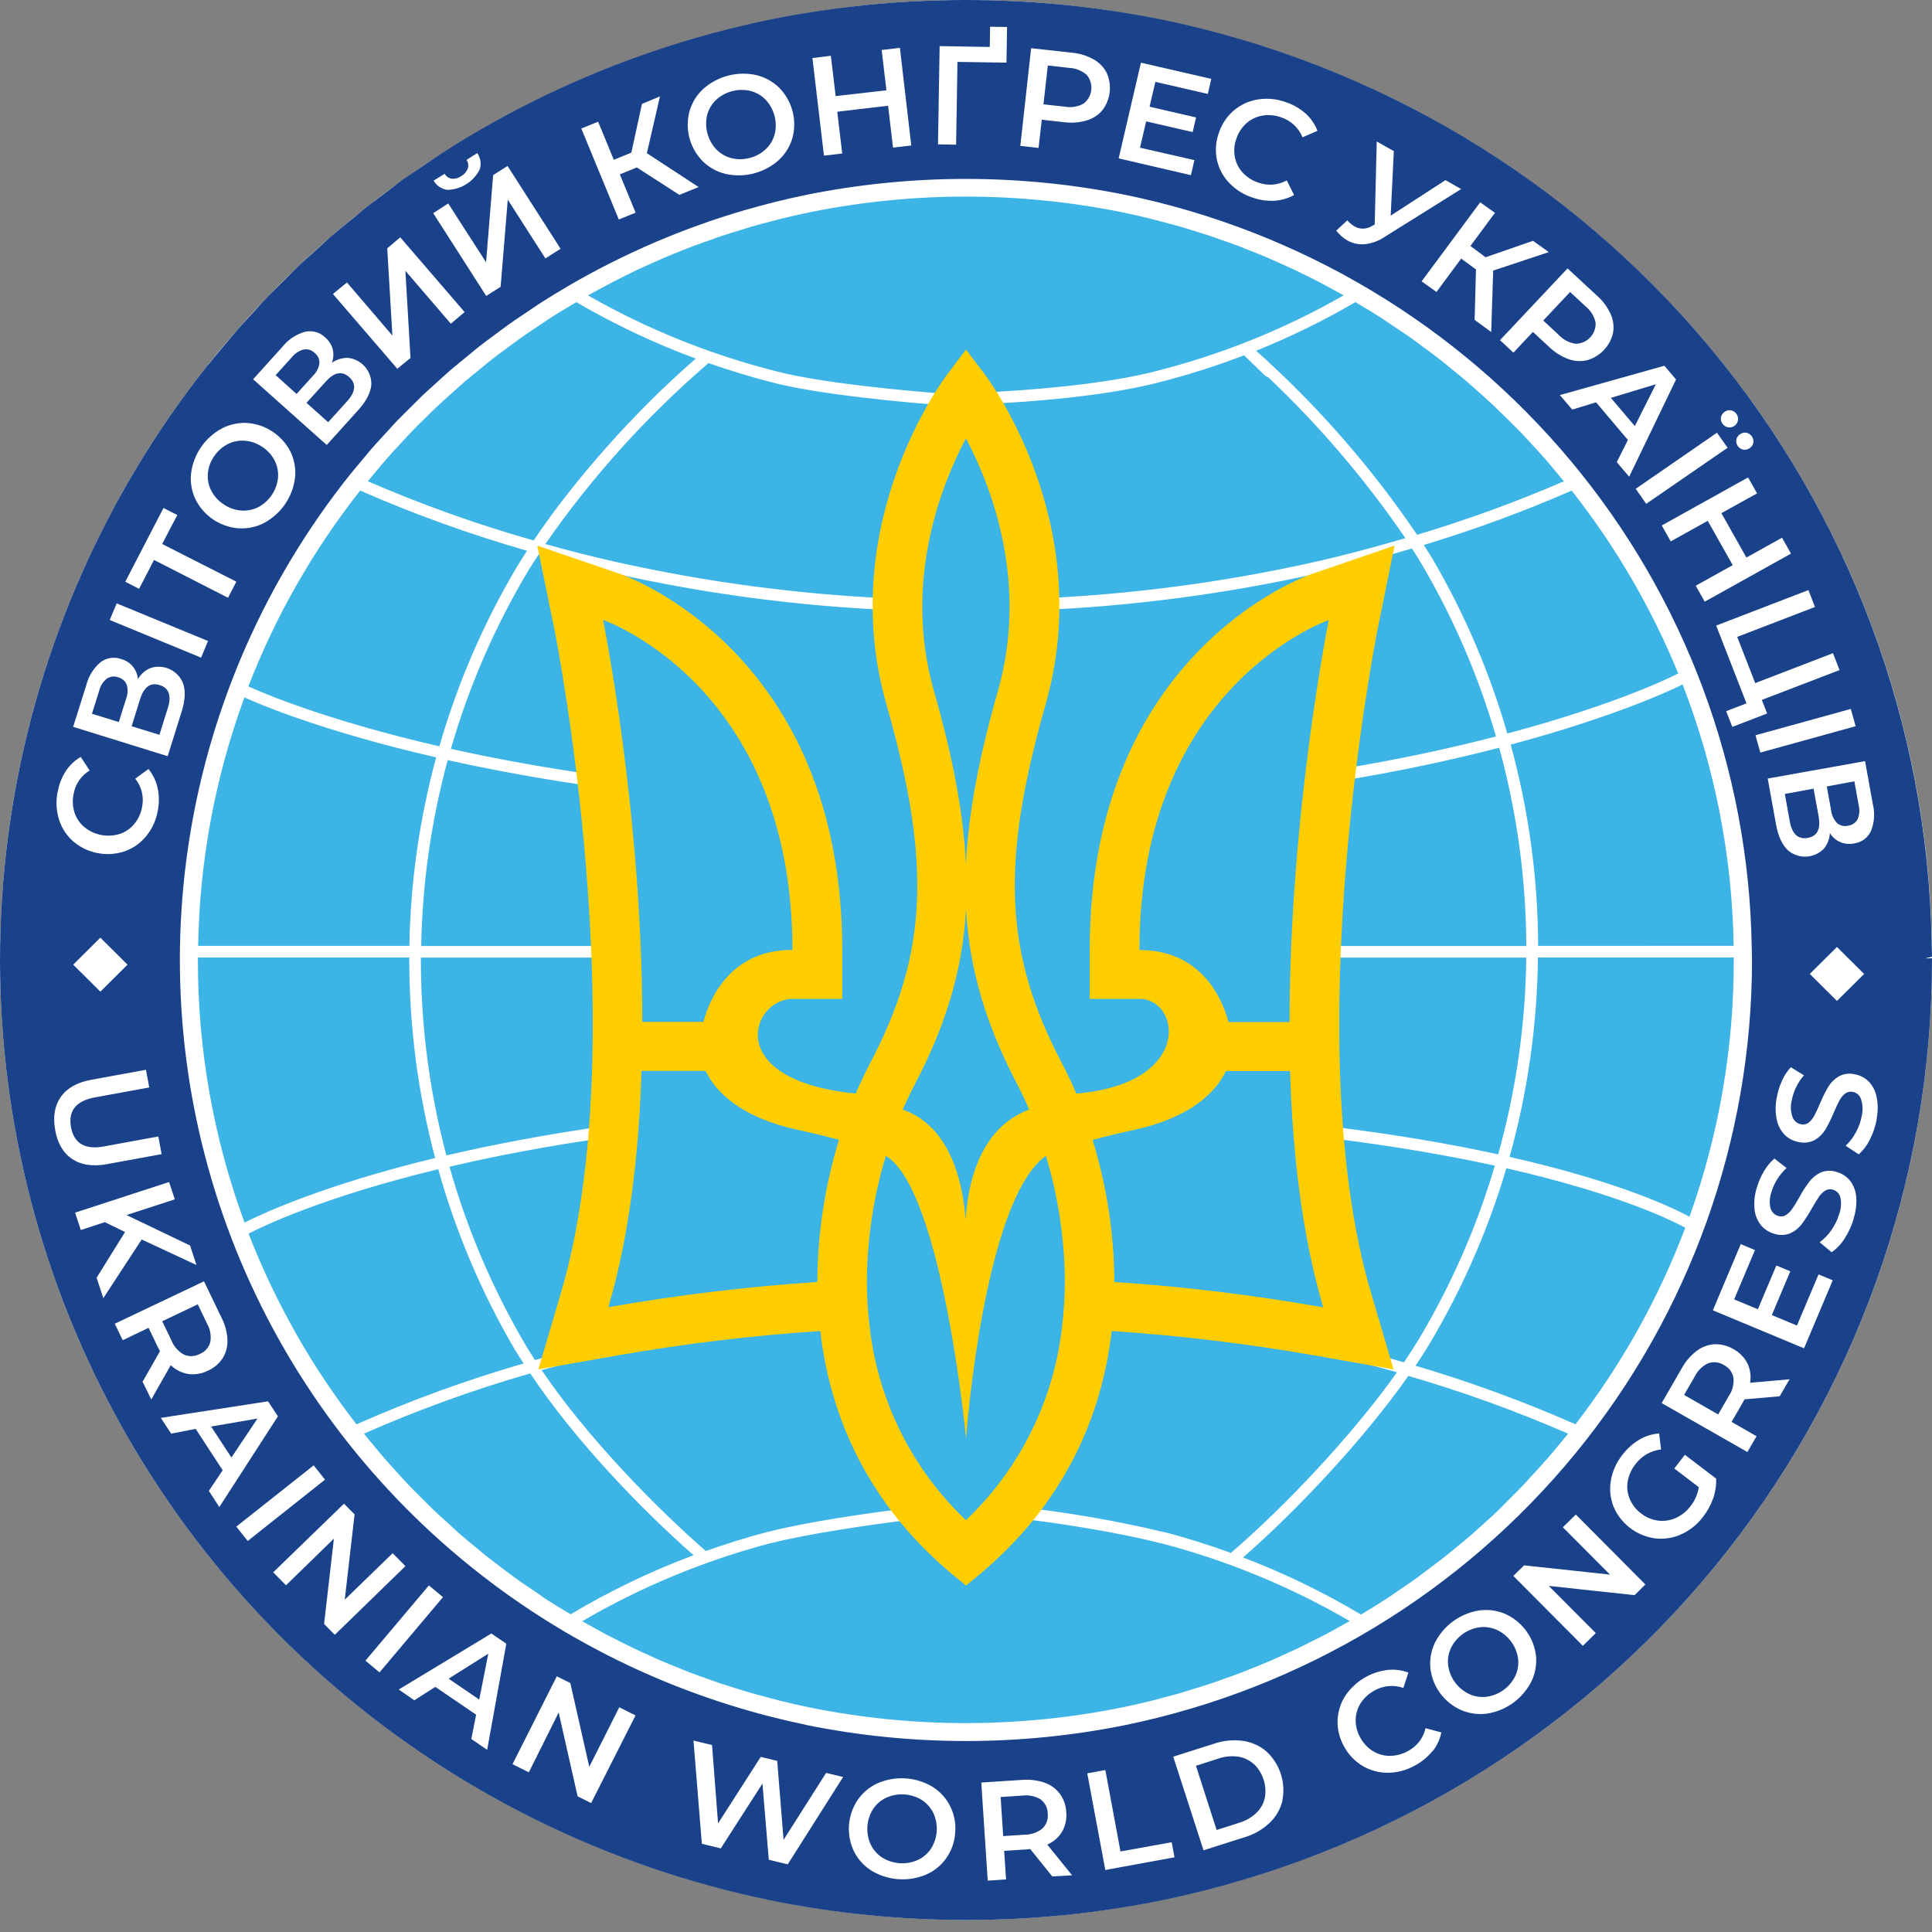 <svg width="160" height="160" viewBox="0 0 160 160" fill="none" xmlns="http://www.w3.org/2000/svg">
<rect x="0" y="0" width="160" height="160" fill="#808080" stroke="none"/>
<ellipse cx="80" cy="79.5" rx="80" ry="79.5" fill="white"/>
<path d="M127.384 78.333C127.363 72.703 126.598 67.1 125.11 61.668C134.114 59.256 138.909 56.912 139.345 56.682C142.026 63.593 143.457 70.921 143.573 78.327L127.384 78.333ZM114.526 26.42C114.774 26.582 115.015 26.753 115.263 26.918C115.834 27.296 116.405 27.672 116.963 28.068C117.258 28.277 117.543 28.502 117.835 28.716C118.33 29.081 118.829 29.443 119.312 29.82C119.625 30.066 119.939 30.325 120.237 30.577C120.685 30.938 121.137 31.3 121.573 31.677C121.887 31.951 122.2 32.238 122.514 32.518C122.925 32.889 123.342 33.254 123.743 33.634C124.057 33.946 124.37 34.257 124.684 34.55C125.07 34.927 125.455 35.304 125.832 35.691C126.145 36.002 126.443 36.348 126.747 36.675C127.108 37.065 127.472 37.451 127.823 37.85C128.137 38.19 128.413 38.542 128.704 38.888C128.996 39.234 129.247 39.53 129.513 39.86C125.553 41.572 121.494 43.051 117.358 44.288C113.561 38.683 109.084 33.564 104.027 29.047C106.861 27.907 109.607 26.562 112.243 25.024C113.027 25.476 113.789 25.94 114.539 26.42H114.526ZM124.828 60.742C123.38 55.71 121.313 50.874 118.672 46.345C118.443 45.952 118.17 45.538 117.913 45.133C122.081 43.874 126.171 42.37 130.16 40.63C133.795 45.249 136.766 50.349 138.988 55.781C138.977 55.782 138.967 55.782 138.956 55.781C138.89 55.837 134.13 58.274 124.841 60.742H124.828ZM20.231 57.754C21.645 58.392 26.923 60.611 36.121 62.724C34.739 67.817 33.993 73.059 33.901 78.333H16.411C16.524 71.309 17.819 64.353 20.243 57.754H20.231ZM20.566 56.85C22.826 51.015 25.947 45.548 29.827 40.627C34.317 42.593 38.934 44.258 43.648 45.613C43.403 45.996 43.14 46.389 42.917 46.76C40.097 51.475 37.902 56.533 36.388 61.808C27.058 59.655 21.814 57.414 20.579 56.85H20.566ZM30.457 39.86C30.721 39.549 30.987 39.221 31.254 38.904C31.52 38.586 31.847 38.193 32.151 37.85C32.499 37.451 32.863 37.065 33.223 36.678C33.537 36.348 33.829 36.015 34.139 35.694C34.516 35.304 34.904 34.927 35.29 34.55C35.604 34.239 35.917 33.927 36.231 33.637C36.635 33.257 37.049 32.889 37.463 32.521C37.777 32.238 38.091 31.951 38.404 31.677C38.837 31.306 39.279 30.951 39.721 30.593C40.035 30.337 40.349 30.072 40.662 29.82C41.129 29.455 41.603 29.106 42.089 28.751C42.403 28.523 42.697 28.29 43.011 28.068C43.541 27.688 44.087 27.33 44.632 26.968C44.905 26.788 45.169 26.597 45.445 26.42C46.191 25.937 46.953 25.485 47.725 25.024C50.882 26.865 54.195 28.429 57.625 29.698C52.626 34.02 47.59 39.701 44.193 44.759C39.514 43.431 34.93 41.794 30.47 39.86H30.457ZM16.392 79.296H33.895C33.895 79.365 33.895 79.433 33.895 79.502C33.896 85.037 34.616 90.548 36.036 95.9C26.766 98.15 21.698 100.515 20.253 101.25C17.686 94.283 16.378 86.921 16.389 79.502C16.386 79.433 16.392 79.365 16.392 79.296ZM44.987 132.273C44.73 132.104 44.479 131.92 44.225 131.749C43.666 131.372 43.108 130.998 42.566 130.605C42.252 130.384 41.97 130.15 41.669 129.926C41.189 129.565 40.703 129.206 40.233 128.832C39.919 128.577 39.605 128.309 39.292 128.05C38.856 127.689 38.414 127.33 37.99 126.959C37.677 126.676 37.363 126.383 37.049 126.093C36.645 125.725 36.237 125.364 35.845 124.987C35.532 124.675 35.218 124.363 34.904 124.052C34.528 123.678 34.152 123.304 33.785 122.921C33.471 122.59 33.157 122.251 32.866 121.914C32.515 121.528 32.16 121.148 31.818 120.752C31.477 120.356 31.223 120.041 30.928 119.686C30.633 119.331 30.401 119.063 30.144 118.726C34.615 116.758 39.214 115.092 43.911 113.74C47.615 119.3 53.103 124.981 57.437 128.798C53.903 130.12 50.496 131.757 47.257 133.687C46.489 133.239 45.733 132.771 44.974 132.282L44.987 132.273ZM36.291 96.828C37.754 102.05 39.883 107.064 42.625 111.749C42.851 112.132 43.118 112.525 43.365 112.914C38.642 114.283 34.017 115.967 29.523 117.956C25.794 113.147 22.784 107.828 20.585 102.163C21.792 101.537 26.81 99.125 36.291 96.828ZM67.074 141.409C66.228 141.235 65.387 141.042 64.55 140.836C64.261 140.764 63.976 140.68 63.687 140.602C63.142 140.459 62.596 140.319 62.056 140.163C61.715 140.063 61.379 139.948 61.037 139.851C60.554 139.702 60.071 139.54 59.592 139.393C59.237 139.272 58.883 139.141 58.528 139.013C58.074 138.851 57.619 138.701 57.167 138.521C56.804 138.38 56.443 138.231 56.082 138.084C55.646 137.907 55.207 137.735 54.775 137.548C54.411 137.389 54.05 137.237 53.686 137.059C53.263 136.869 52.843 136.679 52.432 136.479C52.068 136.305 51.707 136.121 51.347 135.94C50.936 135.735 50.525 135.529 50.117 135.317C49.76 135.127 49.406 134.931 49.051 134.731C48.772 134.579 48.493 134.42 48.217 134.261C53.073 131.427 58.293 129.26 63.734 127.819C63.777 127.819 63.819 127.813 63.86 127.801C66.729 127.05 72.274 126.227 75.294 125.881C75.357 125.873 75.418 125.852 75.474 125.82C75.529 125.788 75.577 125.745 75.616 125.694C75.654 125.644 75.682 125.586 75.698 125.524C75.714 125.463 75.717 125.399 75.708 125.336C75.692 125.209 75.627 125.093 75.526 125.014C75.425 124.934 75.296 124.898 75.168 124.912C72.12 125.261 66.516 126.093 63.712 126.841C63.671 126.841 63.63 126.847 63.59 126.86C61.846 127.315 60.14 127.854 58.441 128.452C58.431 128.435 58.419 128.42 58.406 128.405C54.329 124.853 48.64 119.057 44.858 113.469C46.781 112.93 48.725 112.425 50.704 111.976C50.816 111.936 50.909 111.857 50.966 111.753C51.023 111.65 51.04 111.529 51.014 111.413C50.987 111.298 50.919 111.197 50.822 111.128C50.725 111.06 50.606 111.029 50.487 111.042C48.393 111.518 46.335 112.057 44.303 112.634C44.008 112.176 43.723 111.721 43.456 111.269C40.764 106.669 38.67 101.747 37.225 96.623C41.02 95.731 45.486 94.871 50.672 94.148C50.8 94.13 50.915 94.062 50.992 93.96C51.07 93.858 51.103 93.73 51.087 93.603C51.066 93.478 50.997 93.365 50.895 93.288C50.793 93.212 50.665 93.177 50.538 93.192C45.31 93.924 40.816 94.793 36.968 95.685C35.567 90.406 34.858 84.97 34.857 79.511C34.857 79.443 34.857 79.374 34.857 79.306H51.039V78.343H34.882C34.976 73.141 35.713 67.971 37.078 62.949C40.706 63.756 44.896 64.538 49.681 65.201H49.751C49.867 65.201 49.98 65.159 50.068 65.083C50.156 65.007 50.214 64.902 50.23 64.787C50.24 64.724 50.236 64.66 50.22 64.599C50.205 64.538 50.176 64.48 50.138 64.43C50.099 64.379 50.051 64.337 49.996 64.305C49.941 64.273 49.88 64.253 49.816 64.245C45.081 63.587 40.935 62.815 37.341 62.017C38.834 56.841 40.99 51.878 43.758 47.249C44.021 46.809 44.325 46.354 44.62 45.9C46.649 46.47 48.697 47.003 50.792 47.473C58.336 49.164 66.016 50.185 73.742 50.524C73.806 50.529 73.87 50.52 73.931 50.499C73.991 50.478 74.047 50.445 74.094 50.402C74.142 50.359 74.18 50.306 74.206 50.248C74.232 50.19 74.246 50.127 74.246 50.063C74.249 50 74.24 49.937 74.218 49.877C74.197 49.818 74.163 49.764 74.121 49.717C74.078 49.67 74.026 49.633 73.969 49.606C73.911 49.579 73.849 49.564 73.785 49.561C66.117 49.224 58.493 48.211 51.005 46.535C49.029 46.09 47.085 45.6 45.162 45.055C48.979 39.554 53.48 34.553 58.557 30.172C58.591 30.139 58.621 30.101 58.644 30.06C60.435 30.683 62.254 31.244 64.101 31.708C67.865 32.671 74.987 33.347 78.596 33.596H78.631C78.753 33.592 78.87 33.541 78.956 33.454C79.042 33.367 79.093 33.251 79.097 33.13C79.1 33.008 79.058 32.889 78.977 32.797C78.897 32.705 78.784 32.647 78.662 32.634C75.087 32.387 68.046 31.721 64.34 30.764C58.861 29.382 53.599 27.264 48.697 24.469C48.967 24.316 49.233 24.157 49.503 24.02C49.848 23.836 50.19 23.646 50.535 23.469C50.936 23.26 51.344 23.057 51.751 22.846C52.096 22.674 52.444 22.503 52.792 22.337C53.21 22.141 53.63 21.954 54.047 21.77C54.395 21.614 54.74 21.459 55.088 21.309C55.518 21.128 55.957 20.957 56.393 20.782C56.735 20.645 57.073 20.505 57.418 20.377C57.873 20.206 58.328 20.047 58.786 19.888C59.118 19.77 59.45 19.645 59.786 19.533C60.266 19.374 60.752 19.221 61.238 19.081C61.552 18.981 61.865 18.878 62.179 18.785C62.721 18.629 63.267 18.473 63.813 18.346C64.079 18.277 64.343 18.199 64.609 18.134C65.425 17.931 66.246 17.747 67.071 17.576C75.595 15.85 84.382 15.85 92.906 17.576C93.731 17.744 94.552 17.931 95.365 18.134C95.628 18.199 95.888 18.274 96.149 18.343C96.701 18.486 97.249 18.626 97.795 18.785C98.109 18.875 98.422 18.978 98.736 19.075C99.225 19.224 99.715 19.371 100.197 19.533C100.53 19.645 100.856 19.764 101.185 19.882C101.646 20.044 102.107 20.194 102.565 20.374C102.904 20.502 103.239 20.642 103.575 20.776C104.017 20.951 104.459 21.125 104.895 21.309C105.237 21.456 105.579 21.621 105.918 21.764C106.344 21.951 106.768 22.138 107.188 22.337C107.533 22.5 107.875 22.671 108.216 22.839C108.627 23.042 109.035 23.244 109.443 23.462C109.788 23.643 110.129 23.83 110.471 24.017C110.741 24.164 111.007 24.31 111.274 24.463C106.377 27.262 101.117 29.38 95.641 30.758C92.505 31.552 88.164 32.116 82.698 32.437C82.57 32.445 82.45 32.504 82.365 32.599C82.279 32.695 82.236 32.821 82.243 32.948C82.245 33.012 82.26 33.075 82.287 33.134C82.314 33.192 82.353 33.244 82.401 33.286C82.449 33.328 82.506 33.361 82.567 33.38C82.629 33.4 82.694 33.407 82.758 33.4C88.284 33.089 92.699 32.5 95.882 31.689C98.31 31.074 100.698 30.317 103.036 29.421C103.036 29.421 103.054 29.452 103.067 29.464L104.764 31.104C104.833 31.17 104.92 31.214 105.014 31.231C109.273 35.26 113.085 39.731 116.386 44.566C113.955 45.279 111.494 45.949 108.975 46.517C101.34 48.231 93.564 49.254 85.743 49.574C85.614 49.576 85.492 49.629 85.402 49.722C85.313 49.814 85.264 49.938 85.267 50.066C85.269 50.194 85.323 50.316 85.416 50.405C85.508 50.493 85.633 50.542 85.762 50.54H85.784C93.663 50.221 101.496 49.193 109.189 47.47C111.82 46.878 114.391 46.177 116.928 45.423C117.242 45.9 117.537 46.376 117.807 46.834C120.413 51.287 122.457 56.042 123.891 60.992C120.193 61.948 115.84 62.908 110.794 63.727C110.667 63.738 110.548 63.798 110.465 63.895C110.382 63.992 110.342 64.118 110.352 64.245C110.362 64.372 110.423 64.489 110.521 64.572C110.618 64.654 110.745 64.695 110.873 64.684C110.899 64.687 110.925 64.687 110.951 64.684C116.035 63.858 120.425 62.892 124.157 61.923C125.626 67.275 126.381 72.796 126.402 78.343H109.264V79.306H126.399C126.338 84.815 125.556 90.292 124.072 95.6C120.25 94.765 115.658 93.961 110.202 93.291C110.074 93.28 109.947 93.317 109.846 93.395C109.745 93.473 109.678 93.586 109.659 93.712C109.644 93.839 109.68 93.966 109.759 94.067C109.839 94.167 109.955 94.233 110.082 94.248C115.464 94.909 120.008 95.71 123.796 96.535C122.314 101.554 120.207 106.37 117.524 110.87C117.145 111.493 116.718 112.157 116.27 112.821C114.046 112.179 111.798 111.574 109.505 111.054C109.387 111.042 109.269 111.074 109.173 111.143C109.077 111.212 109.01 111.313 108.983 111.428C108.957 111.543 108.974 111.663 109.031 111.766C109.088 111.87 109.181 111.949 109.292 111.989C111.459 112.481 113.585 113.045 115.69 113.647C111.926 118.966 106.263 124.89 101.938 128.605C100.125 127.95 98.281 127.358 96.406 126.875H96.362C92.406 125.934 88.394 125.24 84.351 124.797C84.223 124.784 84.095 124.823 83.996 124.903C83.896 124.984 83.832 125.1 83.818 125.227C83.811 125.29 83.817 125.353 83.835 125.414C83.854 125.474 83.884 125.53 83.924 125.579C83.964 125.628 84.014 125.669 84.07 125.699C84.126 125.729 84.187 125.747 84.251 125.753C87.43 126.065 92.969 126.981 96.149 127.813C96.163 127.816 96.178 127.816 96.193 127.813C101.656 129.245 106.898 131.41 111.773 134.248C111.497 134.41 111.218 134.56 110.939 134.719C110.584 134.918 110.23 135.115 109.869 135.305C109.508 135.495 109.051 135.728 108.64 135.928C108.279 136.109 107.922 136.292 107.558 136.467C107.141 136.666 106.717 136.857 106.303 137.047C105.943 137.212 105.582 137.377 105.218 137.536C104.782 137.723 104.343 137.897 103.904 138.075C103.544 138.218 103.186 138.368 102.825 138.508C102.371 138.68 101.91 138.842 101.452 139.004C101.101 139.128 100.753 139.262 100.398 139.381C99.912 139.543 99.42 139.692 98.927 139.845C98.598 139.948 98.269 140.057 97.936 140.157C97.384 140.319 96.829 140.468 96.277 140.605C95.995 140.68 95.719 140.761 95.437 140.833C94.6 141.039 93.756 141.232 92.909 141.406C84.385 143.13 75.599 143.131 67.074 141.409ZM128.19 120.742C127.836 121.148 127.472 121.543 127.111 121.942C126.798 122.254 126.522 122.597 126.217 122.918C125.844 123.31 125.459 123.69 125.073 124.074C124.759 124.385 124.468 124.697 124.154 125.009C123.756 125.392 123.342 125.763 122.931 126.137C122.617 126.42 122.304 126.707 121.99 126.984C121.56 127.361 121.115 127.723 120.673 128.087C120.359 128.343 120.046 128.608 119.732 128.86C119.259 129.234 118.772 129.596 118.286 129.957C117.973 130.182 117.7 130.412 117.399 130.63C116.856 131.023 116.301 131.397 115.746 131.774C115.489 131.945 115.238 132.129 114.978 132.301C114.235 132.787 113.479 133.254 112.714 133.712C109.601 131.857 106.333 130.274 102.945 128.982C107.335 125.155 112.924 119.237 116.634 113.946C121.141 115.258 125.56 116.855 129.862 118.729C129.592 119.066 129.319 119.393 129.046 119.723C128.773 120.054 128.482 120.406 128.19 120.742ZM124.74 96.747C134.171 98.891 138.633 101.163 139.568 101.677C137.362 107.519 134.298 113.004 130.473 117.953C126.167 116.058 121.744 114.438 117.229 113.104C117.631 112.509 118.01 111.92 118.352 111.35C121.091 106.765 123.242 101.857 124.753 96.741L124.74 96.747ZM139.906 100.761C138.652 100.079 134.189 97.888 125.016 95.809C126.516 90.428 127.306 84.876 127.365 79.293H143.582C143.582 79.362 143.582 79.43 143.582 79.499C143.598 86.741 142.359 93.931 139.919 100.755L139.906 100.761Z" fill="#3CB4E5"/>
<path d="M114.082 52.138L115.491 45.186L108.704 47.51C107.948 47.769 90.245 54.114 90.245 78.673V82.724H94.36C97.778 82.724 98.841 89.748 89.132 90.564C88.74 89.63 88.335 88.788 87.931 88.022C83.183 78.984 82.835 71.505 86.588 58.352C90.857 43.394 81.862 31.396 81.48 30.901L80.009 28.962V28.919V28.941L79.993 28.919V28.962L78.522 30.901C78.14 31.396 69.146 43.366 73.414 58.352C77.177 71.502 76.82 78.997 72.072 88.022C71.667 88.788 71.263 89.639 70.871 90.564C59.753 89.468 62.227 82.724 65.643 82.724H69.751V78.673C69.751 54.12 52.048 47.775 51.295 47.51L44.496 45.186L45.917 52.138C45.983 52.471 52.662 86.052 46.441 107.118L44.584 113.407L51.113 112.254C56.679 111.277 62.293 110.601 67.932 110.228C68.751 117.305 71.849 124.606 79.075 130.552L79.99 131.303V131.328H80.006V131.303L80.922 130.552C88.135 124.606 91.246 117.305 92.064 110.228C97.704 110.602 103.32 111.278 108.886 112.254L115.412 113.407L113.556 107.118C107.337 86.052 114.017 52.471 114.082 52.138ZM65.627 78.663C60.901 78.663 58.935 82.091 58.251 84.628H53.192C53.192 67.364 49.944 51.34 49.944 51.34C49.944 51.34 65.627 56.716 65.627 78.663ZM67.691 106.168C61.886 106.55 56.107 107.248 50.379 108.259C52.132 102.313 52.916 95.482 53.127 88.689H58.439C59.298 90.496 61.428 92.553 66.031 93.559C67.234 93.819 68.384 94.098 69.481 94.397C68.308 98.213 67.705 102.178 67.691 106.168ZM79.993 36.298C82.151 40.383 85.19 48.296 82.637 57.242C81.069 62.743 80.191 67.386 79.993 71.605C79.799 67.386 78.921 62.743 77.35 57.242C74.8 48.302 77.836 40.383 79.993 36.298ZM75.71 89.898C78.309 84.958 79.724 80.371 80.003 75.282C80.285 80.371 81.696 84.958 84.296 89.898C84.61 90.499 84.923 91.166 85.237 91.889C78.99 94.198 79.993 103.656 79.993 103.656C79.993 103.656 80.781 93.995 74.753 91.889C75.082 91.166 75.396 90.499 75.71 89.898ZM87.94 110.004C87.234 116.059 84.424 121.68 79.993 125.896C75.559 121.681 72.744 116.06 72.034 110.004C71.867 108.66 71.787 107.307 71.793 105.952C71.829 102.486 72.357 99.042 73.361 95.722C78.04 98.526 80.003 119.116 80.003 119.116C80.003 119.116 81.433 99.449 86.617 95.722C87.62 99.042 88.148 102.486 88.185 105.952C88.19 107.307 88.108 108.66 87.94 110.004ZM92.287 106.18C92.268 102.19 91.661 98.225 90.484 94.41C91.587 94.098 92.745 93.83 93.933 93.572C98.537 92.565 100.666 90.508 101.523 88.701H106.835C107.048 95.507 107.829 102.325 109.582 108.271C103.864 107.257 98.095 106.555 92.299 106.168L92.287 106.18ZM106.785 84.641H101.739C101.058 82.113 99.092 78.676 94.363 78.676C94.363 56.728 110.043 51.353 110.043 51.353C110.043 51.353 106.801 67.364 106.797 84.628L106.785 84.641Z" fill="#FFCD00"/>
<path d="M86.177 149.016C85.716 148.74 85.173 148.63 84.64 148.705L82.869 148.82L83.079 152.058L84.854 151.942C85.393 151.945 85.916 151.761 86.334 151.422C86.498 151.262 86.623 151.066 86.698 150.849C86.773 150.633 86.796 150.402 86.766 150.176C86.765 149.95 86.712 149.728 86.609 149.527C86.507 149.326 86.359 149.151 86.177 149.016Z" fill="#1A428A"/>
<path d="M15.237 112.185C15.446 112.276 15.673 112.318 15.9 112.307C16.128 112.297 16.351 112.235 16.55 112.126C16.762 112.041 16.95 111.909 17.1 111.739C17.251 111.569 17.359 111.366 17.416 111.147C17.507 110.621 17.412 110.079 17.146 109.614L16.378 108.019L13.434 109.421L14.199 111.013C14.398 111.511 14.765 111.925 15.237 112.185Z" fill="#1A428A"/>
<path d="M9.789 56.092C9.635 56.035 9.469 56.014 9.305 56.033C9.142 56.052 8.985 56.11 8.848 56.201C8.536 56.449 8.315 56.794 8.221 57.18L7.616 59.112L9.839 59.797L10.444 57.865C10.586 57.498 10.605 57.095 10.498 56.715C10.439 56.562 10.344 56.426 10.22 56.317C10.097 56.209 9.949 56.132 9.789 56.092Z" fill="#1A428A"/>
<path d="M103.842 146.101C103.48 145.77 103.027 145.553 102.541 145.478C101.998 145.403 101.445 145.455 100.926 145.631L99.044 146.235L100.756 151.552L102.638 150.95C103.164 150.794 103.645 150.516 104.043 150.14C104.397 149.804 104.641 149.369 104.745 148.894C104.837 148.388 104.802 147.869 104.645 147.38C104.487 146.891 104.212 146.448 103.842 146.089V146.101Z" fill="#1A428A"/>
<path d="M13.215 56.732C12.456 56.499 11.917 56.893 11.597 57.913L10.901 60.144L13.203 60.854L13.899 58.633C14.219 57.604 13.991 56.971 13.215 56.732Z" fill="#1A428A"/>
<path d="M137.131 31.823L133.406 32.948L135.388 35.288L137.131 31.823Z" fill="#1A428A"/>
<path d="M59.321 12.371C59.664 12.723 60.098 12.974 60.576 13.097C61.076 13.222 61.6 13.214 62.096 13.075C62.597 12.953 63.056 12.701 63.426 12.346C63.783 12.006 64.037 11.575 64.16 11.099C64.279 10.6 64.272 10.078 64.14 9.582C64.007 9.086 63.754 8.629 63.401 8.254C63.058 7.902 62.624 7.651 62.147 7.528C61.646 7.411 61.124 7.419 60.627 7.55C60.13 7.681 59.673 7.931 59.296 8.279C58.94 8.619 58.686 9.05 58.563 9.526C58.443 10.025 58.45 10.546 58.583 11.043C58.715 11.539 58.969 11.995 59.321 12.371Z" fill="#1A428A"/>
<path d="M76.353 149.076C75.917 148.804 75.421 148.644 74.908 148.608C74.395 148.572 73.881 148.662 73.411 148.87C72.965 149.075 72.584 149.398 72.311 149.805C72.035 150.239 71.872 150.734 71.835 151.246C71.798 151.758 71.889 152.272 72.1 152.74C72.311 153.186 72.642 153.565 73.057 153.834C73.493 154.105 73.989 154.266 74.502 154.302C75.015 154.338 75.529 154.248 75.998 154.04C76.444 153.836 76.824 153.512 77.096 153.105C77.374 152.672 77.539 152.176 77.575 151.664C77.612 151.151 77.519 150.637 77.306 150.169C77.097 149.724 76.766 149.345 76.353 149.076Z" fill="#1A428A"/>
<path d="M39.689 140.752L40.439 136.95L37.152 139.022L39.689 140.752Z" fill="#1A428A"/>
<path d="M130.495 28.47C130.72 28.467 130.943 28.419 131.149 28.328C131.355 28.238 131.54 28.107 131.694 27.943C131.848 27.78 131.967 27.587 132.043 27.377C132.12 27.166 132.154 26.942 132.141 26.719C132.03 26.196 131.743 25.727 131.326 25.388L130.028 24.182L127.805 26.544L129.103 27.75C129.471 28.141 129.962 28.395 130.495 28.47Z" fill="#1A428A"/>
<path d="M149.719 69.389C150.503 69.252 150.798 68.654 150.61 67.6L150.193 65.313L147.812 65.752L148.226 68.04C148.418 69.081 148.913 69.532 149.719 69.389Z" fill="#1A428A"/>
<path d="M142.774 113.051C142.584 112.928 142.367 112.85 142.141 112.823C141.915 112.797 141.687 112.822 141.472 112.899C140.985 113.123 140.591 113.509 140.356 113.989L139.469 115.523L142.291 117.14L143.175 115.607C143.477 115.163 143.612 114.628 143.558 114.095C143.516 113.873 143.423 113.664 143.288 113.483C143.152 113.302 142.976 113.154 142.774 113.051Z" fill="#1A428A"/>
<path d="M28.744 33.234C29.464 32.437 29.521 31.769 28.917 31.23C28.313 30.692 27.657 30.826 26.951 31.633L25.383 33.362L27.177 34.964L28.744 33.234Z" fill="#1A428A"/>
<path d="M159.997 79.355L159.417 79.371L159.997 79.233L159.972 78.046C159.646 60.014 153.161 42.627 141.58 28.74C129.999 14.853 114.011 5.291 96.24 1.623C85.518 -0.541 74.467 -0.541 63.744 1.623C61.646 2.056 59.536 2.58 57.472 3.181C51.261 4.992 45.294 7.547 39.703 10.788C38.618 11.411 37.542 12.078 36.504 12.748C36.238 12.92 35.978 13.1 35.714 13.281L34.795 13.904C34.331 14.216 33.855 14.528 33.412 14.839C33.133 15.039 32.86 15.244 32.591 15.463L31.65 16.173C31.242 16.485 30.838 16.774 30.436 17.086C30.154 17.307 29.878 17.541 29.599 17.772L28.639 18.56C28.279 18.853 27.918 19.146 27.567 19.451C27.253 19.707 26.98 19.972 26.692 20.237L25.785 21.056C25.472 21.349 25.127 21.642 24.807 21.947C24.487 22.253 24.205 22.536 23.907 22.835L23.032 23.708C22.74 23.992 22.448 24.278 22.166 24.571C21.884 24.864 21.539 25.232 21.251 25.565L20.463 26.425C20.187 26.721 19.912 27.021 19.645 27.326C19.378 27.631 19.065 28.009 18.779 28.351L18.002 29.286C17.754 29.579 17.506 29.872 17.34 30.096L17.196 30.249C8.749 40.89 3.179 53.499 1.015 66.88C-1.15 80.26 0.162 93.969 4.827 106.704C9.492 119.439 17.355 130.778 27.669 139.646C37.983 148.513 50.406 154.614 63.76 157.37C74.48 159.552 85.533 159.552 96.253 157.37C114.266 153.646 130.439 143.869 142.049 129.686C153.66 115.503 159.999 97.778 160 79.495L159.997 79.355ZM155.105 66.616C155.281 67.349 155.227 68.118 154.948 68.819C154.821 69.094 154.627 69.332 154.383 69.513C154.139 69.693 153.853 69.809 153.552 69.85C153.167 69.928 152.768 69.89 152.404 69.741C152.046 69.585 151.745 69.323 151.542 68.99C151.521 69.465 151.346 69.919 151.043 70.287C150.66 70.681 150.14 70.915 149.59 70.941C149.039 70.967 148.499 70.783 148.08 70.427C147.595 69.978 147.262 69.261 147.082 68.277L146.396 64.478L154.455 63.035L155.105 66.616ZM154.38 80.661L152.128 82.892L149.88 80.657L152.128 78.423L154.38 80.661ZM153.675 60.143L145.781 62.325L145.383 60.891L153.276 58.71L153.675 60.143ZM150.306 50.268L143.868 52.745L145.361 56.572L151.799 54.095L152.345 55.494L145.906 57.962L146.346 59.09L143.463 60.196L142.955 58.897L144.636 58.248L142.127 51.807L149.767 48.869L150.306 50.268ZM144.63 46.173L147.581 44.531L148.324 45.849L141.177 49.828L140.434 48.507L143.498 46.803L141.428 43.132L138.364 44.836L137.621 43.518L144.768 39.539L145.511 40.86L142.56 42.499L144.63 46.173ZM144.63 35.84C144.813 35.879 144.975 35.985 145.082 36.138C145.189 36.291 145.234 36.478 145.207 36.662C145.188 36.755 145.15 36.843 145.096 36.921C145.042 36.999 144.974 37.066 144.894 37.117C144.818 37.171 144.733 37.21 144.642 37.231C144.552 37.252 144.458 37.254 144.367 37.239C144.183 37.2 144.022 37.094 143.915 36.941C143.809 36.788 143.765 36.6 143.793 36.416C143.809 36.325 143.843 36.239 143.895 36.162C143.946 36.086 144.013 36.02 144.091 35.971C144.167 35.912 144.255 35.87 144.349 35.847C144.443 35.824 144.541 35.82 144.636 35.837L144.63 35.84ZM142.821 34.11C142.896 34.053 142.983 34.013 143.075 33.991C143.168 33.969 143.263 33.966 143.357 33.982C143.54 34.02 143.701 34.126 143.808 34.279C143.915 34.431 143.959 34.618 143.931 34.802C143.909 34.942 143.845 35.072 143.748 35.175C143.65 35.278 143.524 35.35 143.385 35.38C143.245 35.41 143.1 35.398 142.968 35.345C142.836 35.292 142.724 35.2 142.645 35.082C142.59 35.008 142.551 34.923 142.53 34.833C142.509 34.743 142.507 34.65 142.523 34.559C142.54 34.468 142.574 34.381 142.626 34.304C142.677 34.227 142.743 34.161 142.821 34.11ZM143.075 37.08L136.332 41.726L135.463 40.48L142.193 35.837L143.075 37.08ZM137.837 30.29L138.803 31.427L134.921 39.479L133.895 38.27L134.817 36.435L132.18 33.319L130.207 33.92L129.182 32.72L137.837 30.29ZM132.274 24.503C132.748 24.923 133.128 25.438 133.387 26.014C133.608 26.502 133.677 27.045 133.585 27.572C133.464 28.101 133.204 28.589 132.831 28.985C132.458 29.381 131.985 29.671 131.462 29.825C130.942 29.953 130.396 29.923 129.894 29.738C129.296 29.519 128.752 29.177 128.297 28.735L126.949 27.488L125.334 29.205L124.224 28.171L129.818 22.228L132.274 24.503ZM123.807 17.625L121.774 20.37L123.029 21.305L126.961 19.944L128.263 20.878L123.659 22.409L123.496 27.497L122.122 26.488L122.235 22.312L121.009 21.415L118.964 24.179L117.732 23.3L122.583 16.756L123.807 17.625ZM111.576 18.248C111.757 18.453 111.968 18.628 112.203 18.769C112.426 18.887 112.676 18.944 112.928 18.933C113.18 18.922 113.425 18.843 113.636 18.706L113.846 18.597L114.016 11.717L115.43 12.514L115.17 17.859L119.708 14.92L121.009 15.656L114.649 19.632C114.165 19.957 113.609 20.16 113.028 20.224C112.526 20.267 112.023 20.159 111.585 19.913C111.226 19.706 110.912 19.429 110.663 19.099L111.576 18.248ZM100.966 10.931C101.214 10.216 101.654 9.582 102.24 9.099C102.811 8.633 103.5 8.332 104.231 8.227C105.004 8.115 105.793 8.199 106.524 8.473C107.117 8.675 107.664 8.992 108.132 9.408C108.566 9.801 108.9 10.29 109.108 10.835L107.869 11.368C107.715 10.988 107.481 10.645 107.182 10.363C106.884 10.081 106.527 9.865 106.138 9.732C105.646 9.545 105.113 9.488 104.592 9.567C104.102 9.643 103.643 9.852 103.265 10.171C102.873 10.511 102.577 10.947 102.409 11.436C102.223 11.918 102.17 12.441 102.255 12.951C102.338 13.437 102.555 13.89 102.883 14.26C103.233 14.651 103.679 14.945 104.178 15.113C104.564 15.259 104.978 15.319 105.39 15.289C105.802 15.26 106.203 15.141 106.564 14.942L107.17 16.151C106.657 16.436 106.085 16.599 105.498 16.625C104.867 16.652 104.236 16.552 103.645 16.332C102.906 16.079 102.245 15.644 101.722 15.067C101.228 14.522 100.894 13.852 100.76 13.132C100.626 12.392 100.698 11.63 100.97 10.928L100.966 10.931ZM94.487 5.191L100.314 6.531L100.026 7.778L95.682 6.777L95.202 8.837L99.053 9.725L98.771 10.938L94.92 10.05L94.409 12.231L98.915 13.259L98.627 14.506L92.643 13.116L94.487 5.191ZM85.393 3.992L88.758 4.362C89.391 4.418 90.006 4.606 90.561 4.914C91.03 5.171 91.411 5.563 91.652 6.039C91.875 6.535 91.961 7.08 91.901 7.62C91.841 8.159 91.637 8.673 91.311 9.108C90.969 9.522 90.51 9.824 89.993 9.975C89.383 10.154 88.742 10.203 88.112 10.118L86.274 9.912L86.01 12.25L84.499 12.081L85.393 3.992ZM77.816 3.82L81.968 3.889L81.996 2.215L83.401 2.237L83.351 5.188L79.293 5.126L79.18 11.982L77.681 11.957L77.816 3.82ZM68.809 4.621L69.204 7.959L73.41 7.479L73.015 4.141L74.526 3.963L75.467 12.047L73.956 12.225L73.548 8.759L69.339 9.252L69.75 12.714L68.238 12.892L67.282 4.808L68.809 4.621ZM57.102 9.214C57.302 8.505 57.696 7.864 58.241 7.363C58.825 6.842 59.526 6.466 60.286 6.266C61.045 6.066 61.841 6.048 62.609 6.213C63.329 6.382 63.989 6.742 64.519 7.254C65.052 7.792 65.434 8.459 65.629 9.188C65.824 9.918 65.824 10.685 65.629 11.415C65.426 12.122 65.031 12.761 64.488 13.262C63.903 13.784 63.202 14.16 62.443 14.359C61.683 14.559 60.887 14.576 60.119 14.409C59.397 14.242 58.735 13.879 58.206 13.362C57.674 12.826 57.293 12.162 57.099 11.434C56.906 10.707 56.907 9.941 57.102 9.214ZM49.535 10.081L50.833 13.234L52.285 12.642L53.163 8.607L54.656 7.983L53.571 12.686L57.858 15.491L56.265 16.139L52.74 13.867L51.332 14.44L52.64 17.613L51.247 18.177L48.142 10.645L49.535 10.081ZM36.821 14.394C36.885 14.501 36.971 14.593 37.074 14.663C37.177 14.734 37.294 14.781 37.417 14.802C37.697 14.824 37.975 14.745 38.201 14.581C38.45 14.442 38.642 14.222 38.744 13.957C38.78 13.837 38.79 13.711 38.771 13.587C38.753 13.463 38.707 13.345 38.637 13.241L39.525 12.677C39.66 12.871 39.749 13.095 39.785 13.329C39.821 13.563 39.803 13.803 39.731 14.029C39.482 14.525 39.101 14.945 38.631 15.244C38.161 15.543 37.618 15.71 37.059 15.727C36.822 15.695 36.594 15.609 36.395 15.475C36.197 15.342 36.031 15.165 35.912 14.958L36.821 14.394ZM37.119 16.849L40.255 21.723L40.839 14.503L42.033 13.745L46.424 20.601L45.169 21.402L42.052 16.538L41.459 23.752L40.268 24.509L35.877 17.653L37.119 16.849ZM28.733 23.393L32.496 27.79L32.07 20.567L33.146 19.654L38.477 25.843L37.336 26.809L33.572 22.424L33.996 29.648L32.904 30.539L27.573 24.347L28.733 23.393ZM23.402 28.706C23.874 28.116 24.52 27.687 25.249 27.479C25.545 27.409 25.853 27.415 26.146 27.496C26.439 27.576 26.706 27.729 26.924 27.94C27.225 28.193 27.443 28.529 27.551 28.906C27.644 29.283 27.621 29.679 27.485 30.043C27.874 29.77 28.341 29.628 28.818 29.638C29.366 29.698 29.871 29.963 30.23 30.379C30.589 30.795 30.774 31.331 30.75 31.879C30.69 32.536 30.326 33.234 29.652 33.979L27.059 36.852L20.962 31.411L23.402 28.706ZM15.825 39.199C15.922 38.424 16.203 37.684 16.644 37.038C17.086 36.393 17.676 35.861 18.365 35.487C19.019 35.143 19.756 34.985 20.495 35.029C21.251 35.09 21.979 35.345 22.606 35.769C23.234 36.193 23.74 36.771 24.076 37.448C24.389 38.114 24.512 38.854 24.43 39.585C24.334 40.359 24.053 41.1 23.612 41.745C23.171 42.39 22.582 42.922 21.893 43.297C21.236 43.642 20.496 43.799 19.755 43.752C19 43.693 18.274 43.44 17.648 43.017C17.022 42.594 16.518 42.016 16.186 41.34C15.868 40.673 15.743 39.932 15.825 39.199ZM13.539 42.069L14.684 42.652L13.429 45.051L19.573 48.171L18.883 49.504L12.755 46.373L11.519 48.763L10.375 48.177L13.539 42.069ZM9.663 49.969L17.227 53.085L16.653 54.462L9.089 51.346L9.663 49.969ZM7.154 56.718C7.338 55.991 7.745 55.338 8.317 54.849C8.557 54.663 8.84 54.541 9.14 54.493C9.44 54.446 9.747 54.475 10.033 54.578C10.409 54.679 10.745 54.893 10.993 55.192C11.241 55.49 11.39 55.858 11.419 56.245C11.656 55.834 12.022 55.511 12.46 55.325C12.985 55.153 13.555 55.186 14.056 55.418C14.557 55.649 14.949 56.062 15.154 56.572C15.378 57.195 15.34 57.984 15.041 58.937L13.887 62.624L6.056 60.193L7.154 56.718ZM4.774 65.631C4.871 65.01 5.095 64.415 5.432 63.883C5.749 63.391 6.179 62.981 6.687 62.686L7.424 63.808C7.069 64.023 6.766 64.313 6.536 64.656C6.305 64.999 6.152 65.388 6.088 65.796C5.986 66.309 6.019 66.839 6.185 67.335C6.347 67.805 6.64 68.22 7.028 68.532C7.435 68.853 7.916 69.068 8.427 69.158C8.939 69.248 9.464 69.211 9.958 69.049C10.425 68.885 10.837 68.594 11.146 68.208C11.474 67.799 11.69 67.313 11.773 66.796C11.852 66.393 11.842 65.978 11.743 65.579C11.644 65.18 11.458 64.808 11.199 64.487L12.294 63.686C12.665 64.14 12.924 64.674 13.05 65.245C13.184 65.86 13.191 66.496 13.072 67.114C12.944 67.882 12.62 68.604 12.131 69.212C11.676 69.789 11.069 70.229 10.378 70.483C9.662 70.733 8.893 70.795 8.146 70.663C7.399 70.53 6.7 70.207 6.116 69.726C5.556 69.25 5.138 68.63 4.908 67.934C4.663 67.191 4.613 66.398 4.764 65.631H4.774ZM10.56 79.888L8.311 82.125L6.063 79.888L8.311 77.653L10.56 79.888ZM4.576 93.599C4.367 92.496 4.52 91.578 5.034 90.844C5.548 90.111 6.385 89.638 7.543 89.427L12.087 88.595L12.36 90.059L7.872 90.879C6.291 91.17 5.628 91.993 5.881 93.35C6.134 94.707 7.048 95.236 8.625 94.939L13.112 94.117L13.385 95.581L8.838 96.413C7.676 96.621 6.723 96.479 5.981 95.986C5.239 95.494 4.767 94.695 4.567 93.59L4.576 93.599ZM8.001 105.818L10.356 102.029L8.684 101.215L6.693 101.864L6.219 100.427L14.003 97.89L14.477 99.327L10.478 100.626L15.741 103.147L16.27 104.762L11.733 102.649L8.556 107.51L8.001 105.818ZM11.808 114.431L13.25 111.901C13.196 111.811 13.147 111.719 13.103 111.624L12.303 109.966L10.165 110.991L9.506 109.626L16.895 106.114L18.35 109.134C18.639 109.697 18.804 110.316 18.836 110.947C18.862 111.48 18.728 112.009 18.45 112.465C18.153 112.924 17.728 113.287 17.227 113.509C16.726 113.765 16.158 113.863 15.599 113.789C15.049 113.7 14.54 113.444 14.141 113.057L12.529 115.899L11.808 114.431ZM17.296 123.469L18.441 121.761L16.205 118.333L14.176 118.729L13.319 117.423L22.198 116.052L23.013 117.298L18.165 124.805L17.296 123.469ZM19.57 126.429L25.977 121.356L26.918 122.537L20.514 127.619L19.57 126.429ZM26.839 134.488L27.651 127.426L23.684 131.287L22.627 130.212L28.489 124.528L29.364 125.416L28.551 132.478L32.519 128.629L33.575 129.701L27.727 135.388L26.839 134.488ZM30.264 137.529L35.52 131.297L36.686 132.269L31.43 138.501L30.264 137.529ZM40.346 144.911L39.032 144.017L39.43 142.004L36.053 139.701L34.312 140.81L33.023 139.919L40.694 135.279L41.93 136.124L40.346 144.911ZM48.955 149.321L47.835 148.763L46.267 141.823L43.796 146.775L42.444 146.102L46.113 138.825L47.233 139.383L48.801 146.32L51.285 141.39L52.633 142.063L48.955 149.321ZM65.237 154.397L63.669 154.017L63.142 147.71L59.693 153.076L58.124 152.693L57.431 144.145L58.968 144.516L59.467 151.007L63.001 145.497L64.365 145.828L64.892 152.372L68.414 146.825L69.822 147.164L65.237 154.397ZM79.105 151.761C79.063 152.516 78.812 153.245 78.38 153.868C77.958 154.471 77.376 154.948 76.7 155.245C75.977 155.551 75.192 155.682 74.409 155.628C73.625 155.574 72.866 155.336 72.193 154.933C71.564 154.543 71.056 153.988 70.725 153.328C70.398 152.649 70.255 151.897 70.31 151.146C70.365 150.395 70.616 149.671 71.039 149.047C71.461 148.44 72.044 147.961 72.723 147.663C73.445 147.357 74.23 147.226 75.013 147.28C75.795 147.334 76.554 147.572 77.226 147.975C77.854 148.365 78.36 148.92 78.688 149.58C79.027 150.255 79.171 151.009 79.105 151.761ZM66.783 142.848C55.909 140.607 45.793 135.64 37.396 128.418C28.999 121.196 22.601 111.96 18.809 101.588C15.017 91.217 13.958 80.053 15.733 69.16C17.507 58.267 22.056 48.005 28.947 39.352C29.138 39.112 29.335 38.878 29.533 38.644L30.185 37.865C30.414 37.588 30.643 37.307 30.881 37.036C31.12 36.765 31.314 36.553 31.537 36.316L32.196 35.596C32.44 35.328 32.682 35.057 32.932 34.799C33.183 34.54 33.394 34.331 33.626 34.104L34.359 33.375C34.598 33.135 34.836 32.895 35.084 32.661C35.332 32.427 35.604 32.181 35.868 31.947L36.627 31.259C36.859 31.047 37.088 30.835 37.326 30.636C37.564 30.436 37.9 30.156 38.192 29.919L38.995 29.261C39.217 29.074 39.437 28.89 39.663 28.713C39.976 28.46 40.312 28.22 40.641 27.977L41.438 27.382C41.654 27.217 41.87 27.07 42.093 26.896C42.46 26.634 42.836 26.385 43.212 26.133L43.981 25.615C44.191 25.469 44.398 25.328 44.608 25.188C45.452 24.646 46.327 24.11 47.211 23.596C51.759 20.959 56.613 18.881 61.665 17.407C63.343 16.918 65.062 16.491 66.768 16.139C75.493 14.377 84.486 14.377 93.211 16.139C107.672 19.119 120.682 26.898 130.106 38.197C139.53 49.497 144.806 63.644 145.069 78.317L145.094 79.495C145.097 94.373 139.94 108.796 130.492 120.337C121.044 131.879 107.883 139.832 93.224 142.858C84.5 144.625 75.507 144.625 66.783 142.858V142.848ZM87.146 155.398L85.321 153.129C85.252 153.129 85.145 153.151 85.007 153.16L83.16 153.282L83.317 155.647L81.799 155.747L81.266 147.623L84.627 147.404C85.264 147.35 85.905 147.428 86.509 147.632C87.017 147.811 87.461 148.137 87.782 148.567C88.101 149.012 88.282 149.539 88.303 150.084C88.355 150.643 88.234 151.204 87.958 151.692C87.671 152.166 87.242 152.54 86.732 152.761L88.789 155.307L87.146 155.398ZM91.536 154.865L90.043 146.862L91.54 146.585L92.794 153.331L97.034 152.568L97.266 153.815L91.536 154.865ZM106.21 149.121C106.041 149.824 105.67 150.462 105.144 150.96C104.56 151.513 103.853 151.921 103.08 152.15L99.671 153.235L97.162 145.482L100.571 144.397C101.334 144.139 102.147 144.062 102.945 144.173C103.666 144.275 104.341 144.582 104.89 145.058C105.438 145.566 105.845 146.205 106.074 146.914C106.303 147.623 106.346 148.379 106.197 149.109L106.21 149.121ZM118.619 145.03C118.222 145.518 117.729 145.922 117.171 146.217C116.491 146.6 115.725 146.805 114.944 146.812C114.207 146.819 113.482 146.624 112.849 146.248C112.197 145.859 111.664 145.299 111.309 144.631C110.934 143.974 110.748 143.227 110.773 142.471C110.799 141.737 111.027 141.024 111.432 140.408C111.827 139.829 112.343 139.341 112.945 138.977C113.547 138.612 114.22 138.38 114.919 138.296C115.501 138.235 116.089 138.309 116.637 138.514L116.22 139.788C115.832 139.651 115.418 139.598 115.007 139.634C114.596 139.67 114.198 139.794 113.84 139.997C113.374 140.241 112.979 140.599 112.692 141.038C112.422 141.452 112.277 141.934 112.272 142.428C112.265 142.944 112.397 143.453 112.655 143.902C112.897 144.358 113.256 144.743 113.696 145.017C114.118 145.276 114.605 145.413 115.101 145.413C115.628 145.411 116.145 145.273 116.603 145.014C116.969 144.823 117.289 144.554 117.54 144.228C117.791 143.901 117.968 143.524 118.058 143.123L119.369 143.472C119.252 144.044 119.001 144.581 118.635 145.039L118.619 145.03ZM126.827 139.243C126.476 139.941 125.963 140.546 125.332 141.009C124.7 141.473 123.966 141.78 123.192 141.907C122.458 142.016 121.708 141.92 121.025 141.63C120.332 141.326 119.73 140.848 119.28 140.242C118.83 139.637 118.548 138.925 118.46 138.177C118.387 137.444 118.517 136.705 118.836 136.039C119.186 135.342 119.698 134.737 120.329 134.274C120.961 133.811 121.693 133.503 122.467 133.375C123.2 133.266 123.949 133.36 124.631 133.646C125.325 133.954 125.927 134.435 126.378 135.043C126.829 135.651 127.113 136.365 127.203 137.115C127.275 137.845 127.145 138.581 126.827 139.243ZM135.372 132.104L128.26 131.337L132.158 135.245L131.085 136.301L125.328 130.511L126.218 129.636L133.331 130.402L129.43 126.482L130.505 125.429L136.263 131.219L135.372 132.104ZM141.88 124.082C141.683 124.633 141.4 125.149 141.042 125.612C140.573 126.24 139.952 126.74 139.236 127.065C138.562 127.37 137.817 127.488 137.082 127.404C136.328 127.302 135.613 127.008 135.008 126.549C134.404 126.09 133.929 125.483 133.632 124.787C133.357 124.102 133.277 123.354 133.403 122.627C133.532 121.852 133.856 121.123 134.344 120.505C134.727 119.995 135.205 119.562 135.752 119.23C136.253 118.931 136.818 118.755 137.401 118.716L137.561 120.038C137.144 120.086 136.74 120.218 136.376 120.427C136.012 120.637 135.695 120.917 135.445 121.253C135.112 121.67 134.89 122.163 134.798 122.686C134.716 123.176 134.774 123.678 134.968 124.135C135.169 124.612 135.493 125.027 135.909 125.338C136.314 125.657 136.798 125.861 137.31 125.93C137.807 125.994 138.312 125.921 138.769 125.718C139.255 125.502 139.678 125.165 139.995 124.74C140.363 124.283 140.601 123.736 140.685 123.157L138.659 121.617L139.534 120.48L142.124 122.453C142.145 123.006 142.062 123.559 141.88 124.082ZM147.384 115.634L144.47 115.887C144.442 115.952 144.392 116.046 144.323 116.167L143.401 117.756L145.471 118.941L144.712 120.249L137.612 116.198L139.289 113.294C139.594 112.739 140.013 112.254 140.519 111.87C140.945 111.548 141.458 111.358 141.993 111.324C142.544 111.307 143.089 111.448 143.561 111.733C144.056 111.999 144.459 112.409 144.715 112.908C144.952 113.408 145.029 113.97 144.934 114.516L148.205 114.226L147.384 115.634ZM149.403 111.661L141.852 108.514L144.163 103.032L145.339 103.525L143.614 107.61L145.58 108.426L147.108 104.802L148.265 105.285L146.734 108.909L148.817 109.776L150.604 105.541L151.78 106.03L149.403 111.661ZM153.527 100.894C153.356 101.487 153.098 102.05 152.762 102.568C152.486 103.016 152.12 103.404 151.686 103.705L150.698 102.876C151.074 102.6 151.401 102.263 151.664 101.879C151.952 101.472 152.171 101.022 152.313 100.545C152.475 100.102 152.509 99.623 152.411 99.162C152.374 99.009 152.296 98.868 152.185 98.755C152.075 98.643 151.936 98.561 151.783 98.52C151.679 98.487 151.569 98.477 151.461 98.491C151.352 98.505 151.248 98.543 151.156 98.601C150.95 98.733 150.773 98.907 150.639 99.112C150.485 99.333 150.294 99.642 150.065 100.047C149.81 100.505 149.528 100.948 149.218 101.371C148.973 101.697 148.649 101.957 148.277 102.128C147.85 102.307 147.37 102.323 146.932 102.172C146.508 102.056 146.13 101.815 145.847 101.48C145.545 101.107 145.358 100.654 145.307 100.178C145.243 99.561 145.307 98.939 145.496 98.348C145.635 97.874 145.833 97.419 146.085 96.993C146.313 96.598 146.605 96.244 146.951 95.946L147.954 96.728C147.657 97.005 147.396 97.319 147.18 97.663C146.975 97.986 146.817 98.337 146.709 98.704C146.548 99.14 146.52 99.613 146.628 100.065C146.673 100.219 146.756 100.359 146.871 100.472C146.986 100.584 147.128 100.665 147.283 100.707C147.387 100.741 147.498 100.751 147.606 100.736C147.715 100.722 147.819 100.683 147.91 100.623C148.115 100.489 148.29 100.315 148.425 100.112C148.579 99.89 148.771 99.578 148.999 99.177C149.244 98.721 149.524 98.283 149.836 97.868C150.083 97.543 150.406 97.281 150.777 97.105C151.199 96.925 151.673 96.908 152.106 97.058C152.528 97.174 152.904 97.414 153.185 97.747C153.486 98.123 153.671 98.578 153.718 99.056C153.777 99.676 153.706 100.302 153.511 100.894H153.527ZM155.437 92.602C155.336 93.21 155.144 93.799 154.866 94.35C154.641 94.825 154.321 95.249 153.925 95.597L152.847 94.883C153.191 94.567 153.477 94.193 153.693 93.78C153.937 93.346 154.104 92.874 154.189 92.384C154.293 91.922 154.266 91.441 154.11 90.994C154.057 90.847 153.966 90.716 153.845 90.616C153.724 90.516 153.579 90.45 153.424 90.424C153.314 90.401 153.202 90.403 153.093 90.429C152.985 90.455 152.883 90.504 152.796 90.573C152.605 90.728 152.448 90.92 152.335 91.137C152.21 91.377 152.053 91.705 151.871 92.122C151.671 92.607 151.44 93.079 151.178 93.534C150.969 93.885 150.676 94.179 150.325 94.391C149.92 94.616 149.445 94.685 148.992 94.584C148.559 94.514 148.157 94.316 147.838 94.017C147.493 93.677 147.255 93.243 147.155 92.77C147.021 92.166 147.015 91.541 147.136 90.935C147.218 90.448 147.364 89.973 147.569 89.523C147.748 89.104 147.998 88.718 148.309 88.383L149.394 89.053C149.128 89.362 148.906 89.704 148.732 90.072C148.565 90.415 148.447 90.78 148.381 91.156C148.266 91.619 148.295 92.106 148.465 92.552C148.528 92.7 148.627 92.829 148.754 92.928C148.88 93.027 149.031 93.092 149.19 93.116C149.296 93.137 149.406 93.133 149.511 93.107C149.616 93.081 149.714 93.032 149.798 92.963C149.985 92.807 150.138 92.615 150.25 92.4C150.379 92.16 150.532 91.832 150.714 91.415C150.91 90.935 151.138 90.47 151.398 90.022C151.609 89.669 151.903 89.372 152.254 89.156C152.652 88.93 153.121 88.861 153.568 88.962C154.001 89.029 154.402 89.226 154.719 89.526C155.061 89.868 155.296 90.301 155.396 90.773C155.531 91.374 155.539 91.997 155.421 92.602H155.437Z" fill="#1A428A"/>
<path d="M18.511 41.758C18.934 42.053 19.428 42.233 19.944 42.278C20.437 42.321 20.933 42.227 21.377 42.007C21.83 41.767 22.218 41.42 22.505 40.996C22.792 40.572 22.97 40.085 23.023 39.577C23.068 39.087 22.973 38.594 22.75 38.156C22.519 37.695 22.169 37.304 21.737 37.021C21.313 36.727 20.819 36.547 20.304 36.501C19.811 36.458 19.316 36.552 18.874 36.772C18.415 37.004 18.024 37.351 17.739 37.778C17.442 38.197 17.262 38.686 17.215 39.196C17.17 39.686 17.265 40.178 17.488 40.617C17.721 41.081 18.074 41.475 18.511 41.758Z" fill="#1A428A"/>
<path d="M152.128 68.156C152.251 68.265 152.399 68.343 152.559 68.382C152.72 68.421 152.887 68.42 153.047 68.38C153.212 68.361 153.37 68.303 153.507 68.211C153.645 68.119 153.758 67.995 153.837 67.85C153.995 67.487 154.028 67.081 153.931 66.697L153.571 64.706L151.288 65.13L151.648 67.121C151.693 67.508 151.861 67.87 152.128 68.156Z" fill="#1A428A"/>
<path d="M26.453 30.096C26.464 29.933 26.435 29.769 26.368 29.619C26.301 29.469 26.198 29.337 26.067 29.236C25.951 29.119 25.808 29.03 25.651 28.979C25.493 28.927 25.325 28.914 25.161 28.94C24.778 29.038 24.437 29.257 24.189 29.564L22.828 31.069L24.559 32.627L25.92 31.119C26.205 30.845 26.392 30.486 26.453 30.096Z" fill="#1A428A"/>
<path d="M123.964 134.98C123.512 134.776 123.013 134.701 122.521 134.765C122.012 134.838 121.53 135.035 121.116 135.338C120.702 135.642 120.371 136.042 120.151 136.504C119.945 136.951 119.869 137.446 119.931 137.934C120.003 138.443 120.201 138.925 120.508 139.339C120.814 139.752 121.22 140.083 121.687 140.302C122.138 140.506 122.638 140.581 123.129 140.517C123.638 140.444 124.121 140.247 124.535 139.944C124.948 139.64 125.28 139.24 125.5 138.778C125.705 138.331 125.781 137.836 125.72 137.348C125.648 136.84 125.449 136.357 125.143 135.943C124.836 135.53 124.431 135.199 123.964 134.98Z" fill="#1A428A"/>
<path d="M19.165 120.705L21.323 117.477L17.484 118.14L19.165 120.705Z" fill="#1A428A"/>
<path d="M89.73 8.585C89.909 8.449 90.058 8.278 90.169 8.084C90.28 7.889 90.35 7.674 90.375 7.452C90.4 7.229 90.38 7.004 90.315 6.79C90.251 6.575 90.144 6.376 89.999 6.204C89.596 5.85 89.082 5.645 88.545 5.621L86.776 5.425L86.415 8.641L88.184 8.834C88.713 8.932 89.259 8.844 89.73 8.585Z" fill="#1A428A"/>
</svg>
